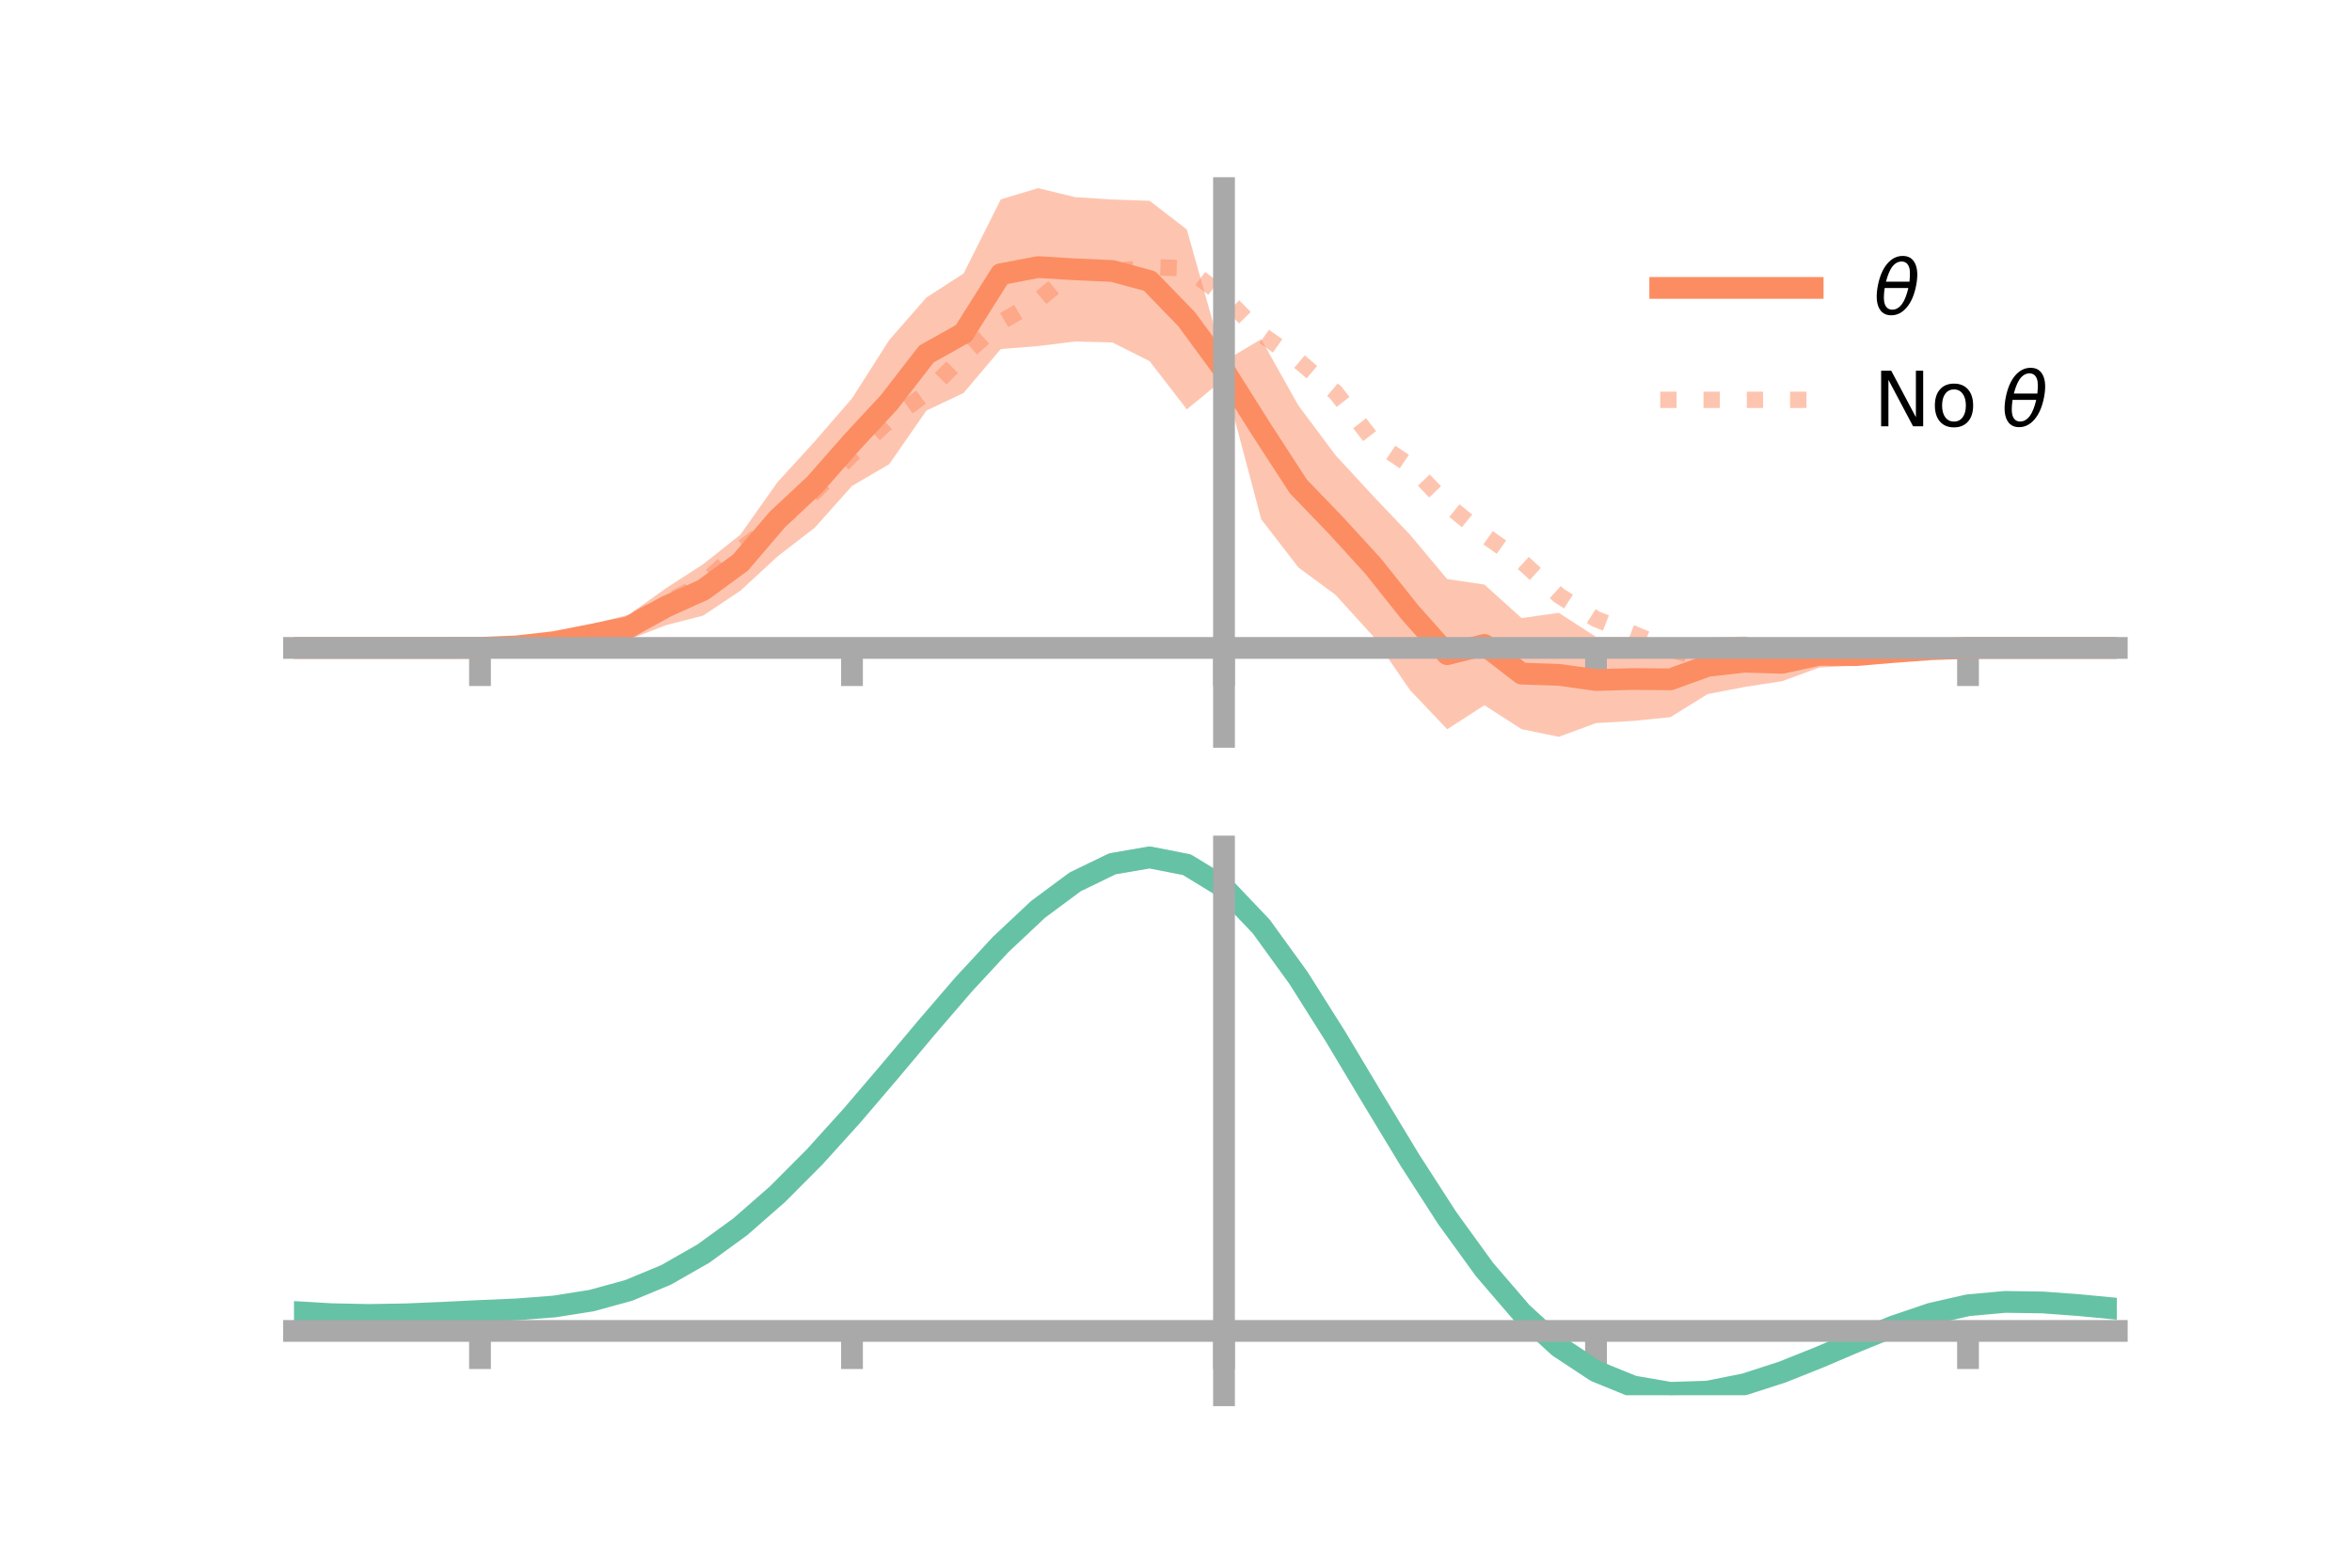 <?xml version="1.0" encoding="utf-8" standalone="no"?>
<!DOCTYPE svg PUBLIC "-//W3C//DTD SVG 1.1//EN"
  "http://www.w3.org/Graphics/SVG/1.1/DTD/svg11.dtd">
<!-- Created with matplotlib (https://matplotlib.org/) -->
<svg height="144pt" version="1.1" viewBox="0 0 216 144" width="216pt" xmlns="http://www.w3.org/2000/svg" xmlns:xlink="http://www.w3.org/1999/xlink">
 <defs>
  <style type="text/css">*{stroke-linecap:butt;stroke-linejoin:round;}</style>
 </defs>
 <g id="figure_1">
  <g id="patch_1">
   <path d="M 0 144 
L 216 144 
L 216 0 
L 0 0 
z
" style="fill:none;"/>
  </g>
  <g id="axes_1">
   <g id="patch_2">
    <path d="M 27 67.68 
L 194.4 67.68 
L 194.4 17.28 
L 27 17.28 
z
" style="fill:none;"/>
   </g>
   <g id="PolyCollection_1">
    <path clip-path="url(#p9bb0ce2723)" d="M 27 59.513 
L 27 59.513 
L 30.416 59.513 
L 33.833 59.513 
L 37.249 59.513 
L 40.665 59.513 
L 44.082 59.504 
L 47.498 59.224 
L 50.914 58.517 
L 54.331 57.341 
L 57.747 56.467 
L 61.163 54.03 
L 64.58 51.823 
L 67.996 49.107 
L 71.412 44.278 
L 74.829 40.536 
L 78.245 36.596 
L 81.661 31.237 
L 85.078 27.328 
L 88.494 25.121 
L 91.91 18.313 
L 95.327 17.28 
L 98.743 18.111 
L 102.159 18.325 
L 105.576 18.443 
L 108.992 21.074 
L 112.408 33.193 
L 115.824 31.157 
L 119.241 37.25 
L 122.657 41.82 
L 126.073 45.523 
L 129.49 49.115 
L 132.906 53.193 
L 136.322 53.695 
L 139.739 56.773 
L 143.155 56.292 
L 146.571 58.501 
L 149.988 58.519 
L 153.404 58.929 
L 156.82 58.575 
L 160.237 58.463 
L 163.653 59.191 
L 167.069 58.976 
L 170.486 59.221 
L 173.902 59.425 
L 177.318 59.493 
L 180.735 59.509 
L 184.151 59.513 
L 187.567 59.513 
L 190.984 59.513 
L 194.4 59.513 
L 194.4 59.513 
L 194.4 59.513 
L 190.984 59.513 
L 187.567 59.513 
L 184.151 59.513 
L 180.735 59.521 
L 177.318 59.777 
L 173.902 60.349 
L 170.486 61.13 
L 167.069 61.321 
L 163.653 62.573 
L 160.237 63.097 
L 156.82 63.757 
L 153.404 65.876 
L 149.988 66.221 
L 146.571 66.421 
L 143.155 67.68 
L 139.739 66.977 
L 136.322 64.78 
L 132.906 66.985 
L 129.49 63.39 
L 126.073 58.411 
L 122.657 54.647 
L 119.241 52.125 
L 115.824 47.695 
L 112.408 34.803 
L 108.992 37.601 
L 105.576 33.177 
L 102.159 31.457 
L 98.743 31.367 
L 95.327 31.788 
L 91.91 32.06 
L 88.494 36.095 
L 85.078 37.715 
L 81.661 42.638 
L 78.245 44.639 
L 74.829 48.47 
L 71.412 51.107 
L 67.996 54.261 
L 64.58 56.544 
L 61.163 57.427 
L 57.747 58.747 
L 54.331 59.275 
L 50.914 59.443 
L 47.498 59.514 
L 44.082 59.516 
L 40.665 59.513 
L 37.249 59.513 
L 33.833 59.513 
L 30.416 59.513 
L 27 59.513 
z
" style="fill:#fc8d62;fill-opacity:0.5;"/>
   </g>
   <g id="matplotlib.axis_1">
    <g id="xtick_1">
     <g id="line2d_1">
      <defs>
       <path d="M 0 0 
L 0 3.5 
" id="ma2d70a5fdd" style="stroke:#a9a9a9;stroke-width:2;"/>
      </defs>
      <g>
       <use style="fill:#a9a9a9;stroke:#a9a9a9;stroke-width:2;" x="44.082" xlink:href="#ma2d70a5fdd" y="59.513"/>
      </g>
     </g>
    </g>
    <g id="xtick_2">
     <g id="line2d_2">
      <g>
       <use style="fill:#a9a9a9;stroke:#a9a9a9;stroke-width:2;" x="78.245" xlink:href="#ma2d70a5fdd" y="59.513"/>
      </g>
     </g>
    </g>
    <g id="xtick_3">
     <g id="line2d_3">
      <g>
       <use style="fill:#a9a9a9;stroke:#a9a9a9;stroke-width:2;" x="112.408" xlink:href="#ma2d70a5fdd" y="59.513"/>
      </g>
     </g>
    </g>
    <g id="xtick_4">
     <g id="line2d_4">
      <g>
       <use style="fill:#a9a9a9;stroke:#a9a9a9;stroke-width:2;" x="146.571" xlink:href="#ma2d70a5fdd" y="59.513"/>
      </g>
     </g>
    </g>
    <g id="xtick_5">
     <g id="line2d_5">
      <g>
       <use style="fill:#a9a9a9;stroke:#a9a9a9;stroke-width:2;" x="180.735" xlink:href="#ma2d70a5fdd" y="59.513"/>
      </g>
     </g>
    </g>
   </g>
   <g id="matplotlib.axis_2"/>
   <g id="line2d_6">
    <path clip-path="url(#p9bb0ce2723)" d="M 27 59.513 
L 30.416 59.513 
L 33.833 59.513 
L 37.249 59.513 
L 40.665 59.513 
L 44.082 59.51 
L 47.498 59.369 
L 50.914 58.98 
L 54.331 58.308 
L 57.747 57.607 
L 61.163 55.729 
L 64.58 54.183 
L 67.996 51.684 
L 71.412 47.692 
L 74.829 44.503 
L 78.245 40.618 
L 81.661 36.938 
L 85.078 32.522 
L 88.494 30.608 
L 91.91 25.187 
L 95.327 24.534 
L 98.743 24.739 
L 102.159 24.891 
L 105.576 25.81 
L 108.992 29.337 
L 112.408 33.998 
L 115.824 39.426 
L 119.241 44.687 
L 122.657 48.233 
L 126.073 51.967 
L 129.49 56.253 
L 132.906 60.089 
L 136.322 59.238 
L 139.739 61.875 
L 143.155 61.986 
L 146.571 62.461 
L 149.988 62.37 
L 153.404 62.402 
L 156.82 61.166 
L 160.237 60.78 
L 163.653 60.882 
L 167.069 60.149 
L 170.486 60.176 
L 173.902 59.887 
L 177.318 59.635 
L 180.735 59.515 
L 184.151 59.513 
L 187.567 59.513 
L 190.984 59.513 
L 194.4 59.513 
" style="fill:none;stroke:#fc8d62;stroke-linecap:square;stroke-width:2;"/>
   </g>
   <g id="line2d_7">
    <path clip-path="url(#p9bb0ce2723)" d="M 27 59.513 
L 30.416 59.513 
L 33.833 59.513 
L 37.249 59.513 
L 40.665 59.513 
L 44.082 59.512 
L 47.498 59.344 
L 50.914 58.914 
L 54.331 58.242 
L 57.747 57.23 
L 61.163 55.39 
L 64.58 53.594 
L 67.996 50.454 
L 71.412 47.915 
L 74.829 45.18 
L 78.245 41.768 
L 81.661 38.625 
L 85.078 36.117 
L 88.494 32.672 
L 91.91 29.584 
L 95.327 27.595 
L 98.743 24.751 
L 102.159 24.955 
L 105.576 24.534 
L 108.992 24.644 
L 112.408 27.227 
L 115.824 30.696 
L 119.241 33.13 
L 122.657 36.041 
L 126.073 40.433 
L 129.49 42.758 
L 132.906 46.359 
L 136.322 49.151 
L 139.739 51.57 
L 143.155 54.685 
L 146.571 56.867 
L 149.988 58.205 
L 153.404 59.648 
L 156.82 60.608 
L 160.237 60.248 
L 163.653 60.562 
L 167.069 60.179 
L 170.486 60.093 
L 173.902 59.905 
L 177.318 59.653 
L 180.735 59.513 
L 184.151 59.513 
L 187.567 59.513 
L 190.984 59.513 
L 194.4 59.513 
" style="fill:none;stroke:#fc8d62;stroke-dasharray:1.5,2.475;stroke-dashoffset:0;stroke-opacity:0.5;stroke-width:1.5;"/>
   </g>
   <g id="patch_3">
    <path d="M 112.408 67.68 
L 112.408 17.28 
" style="fill:none;stroke:#a9a9a9;stroke-linecap:square;stroke-linejoin:miter;stroke-width:2;"/>
   </g>
   <g id="patch_4">
    <path d="M 194.4 67.68 
L 194.4 17.28 
" style="fill:none;"/>
   </g>
   <g id="patch_5">
    <path d="M 27 59.513 
L 194.4 59.513 
" style="fill:none;stroke:#a9a9a9;stroke-linecap:square;stroke-linejoin:miter;stroke-width:2;"/>
   </g>
   <g id="patch_6">
    <path d="M 27 17.28 
L 194.4 17.28 
" style="fill:none;"/>
   </g>
   <g id="legend_1">
    <g id="line2d_8">
     <path d="M 152.47 26.449 
L 166.47 26.449 
" style="fill:none;stroke:#fc8d62;stroke-linecap:square;stroke-width:2;"/>
    </g>
    <g id="line2d_9"/>
    <g id="text_1">
     <!-- $\theta$ -->
     <g transform="translate(172.07 28.899)scale(0.07 -0.07)">
      <defs>
       <path d="M 45.516 34.672 
L 14.453 34.672 
Q 12.359 20.062 14.5 13.875 
Q 17.188 6.25 24.469 6.25 
Q 31.781 6.25 37.359 13.922 
Q 42.234 20.656 45.516 34.672 
z
M 47.016 42.969 
Q 48.344 56.844 46.625 61.719 
Q 43.953 69.438 36.766 69.438 
Q 29.297 69.438 23.828 61.812 
Q 19.531 55.672 16.156 42.969 
z
M 38.188 76.766 
Q 49.906 76.766 54.594 66.406 
Q 59.281 56.109 55.719 37.844 
Q 52.203 19.625 43.453 9.281 
Q 34.766 -1.125 23.047 -1.125 
Q 11.281 -1.125 6.641 9.281 
Q 2 19.625 5.516 37.844 
Q 9.078 56.109 17.719 66.406 
Q 26.422 76.766 38.188 76.766 
z
" id="DejaVuSans-Oblique-952"/>
      </defs>
      <use transform="translate(0 0.234)" xlink:href="#DejaVuSans-Oblique-952"/>
     </g>
    </g>
    <g id="line2d_10">
     <path d="M 152.47 36.724 
L 166.47 36.724 
" style="fill:none;stroke:#fc8d62;stroke-dasharray:1.5,2.475;stroke-dashoffset:0;stroke-opacity:0.5;stroke-width:1.5;"/>
    </g>
    <g id="line2d_11"/>
    <g id="text_2">
     <!-- No $\theta$ -->
     <g transform="translate(172.07 39.174)scale(0.07 -0.07)">
      <defs>
       <path d="M 9.812 72.906 
L 23.094 72.906 
L 55.422 11.922 
L 55.422 72.906 
L 64.984 72.906 
L 64.984 0 
L 51.703 0 
L 19.391 60.984 
L 19.391 0 
L 9.812 0 
z
" id="DejaVuSans-78"/>
       <path d="M 30.609 48.391 
Q 23.391 48.391 19.188 42.75 
Q 14.984 37.109 14.984 27.297 
Q 14.984 17.484 19.156 11.844 
Q 23.344 6.203 30.609 6.203 
Q 37.797 6.203 41.984 11.859 
Q 46.188 17.531 46.188 27.297 
Q 46.188 37.016 41.984 42.703 
Q 37.797 48.391 30.609 48.391 
z
M 30.609 56 
Q 42.328 56 49.016 48.375 
Q 55.719 40.766 55.719 27.297 
Q 55.719 13.875 49.016 6.219 
Q 42.328 -1.422 30.609 -1.422 
Q 18.844 -1.422 12.172 6.219 
Q 5.516 13.875 5.516 27.297 
Q 5.516 40.766 12.172 48.375 
Q 18.844 56 30.609 56 
z
" id="DejaVuSans-111"/>
       <path id="DejaVuSans-32"/>
      </defs>
      <use transform="translate(0 0.234)" xlink:href="#DejaVuSans-78"/>
      <use transform="translate(74.805 0.234)" xlink:href="#DejaVuSans-111"/>
      <use transform="translate(135.986 0.234)" xlink:href="#DejaVuSans-32"/>
      <use transform="translate(167.773 0.234)" xlink:href="#DejaVuSans-Oblique-952"/>
     </g>
    </g>
   </g>
  </g>
  <g id="axes_2">
   <g id="patch_7">
    <path d="M 27 128.16 
L 194.4 128.16 
L 194.4 77.76 
L 27 77.76 
z
" style="fill:none;"/>
   </g>
   <g id="PolyCollection_2">
    <path clip-path="url(#p1389e8a597)" d="M 27 120.555 
L 27 120.471 
L 30.416 120.682 
L 33.833 120.755 
L 37.249 120.693 
L 40.665 120.54 
L 44.082 120.365 
L 47.498 120.213 
L 50.914 119.943 
L 54.331 119.396 
L 57.747 118.448 
L 61.163 117.004 
L 64.58 115.015 
L 67.996 112.472 
L 71.412 109.406 
L 74.829 105.886 
L 78.245 102.012 
L 81.661 97.913 
L 85.078 93.744 
L 88.494 89.68 
L 91.91 85.909 
L 95.327 82.63 
L 98.743 80.046 
L 102.159 78.358 
L 105.576 77.76 
L 108.992 78.439 
L 112.408 80.561 
L 115.824 84.205 
L 119.241 88.994 
L 122.657 94.491 
L 126.073 100.289 
L 129.49 106.032 
L 132.906 111.42 
L 136.322 116.219 
L 139.739 120.26 
L 143.155 123.441 
L 146.571 125.722 
L 149.988 127.125 
L 153.404 127.721 
L 156.82 127.616 
L 160.237 126.947 
L 163.653 125.863 
L 167.069 124.525 
L 170.486 123.094 
L 173.902 121.73 
L 177.318 120.585 
L 180.735 119.81 
L 184.151 119.503 
L 187.567 119.557 
L 190.984 119.82 
L 194.4 120.16 
L 194.4 120.27 
L 194.4 120.27 
L 190.984 119.956 
L 187.567 119.712 
L 184.151 119.668 
L 180.735 119.98 
L 177.318 120.765 
L 173.902 121.939 
L 170.486 123.35 
L 167.069 124.834 
L 163.653 126.222 
L 160.237 127.345 
L 156.82 128.04 
L 153.404 128.16 
L 149.988 127.578 
L 146.571 126.201 
L 143.155 123.975 
L 139.739 120.888 
L 136.322 116.98 
L 132.906 112.343 
L 129.49 107.135 
L 126.073 101.58 
L 122.657 95.965 
L 119.241 90.637 
L 115.824 85.994 
L 112.408 82.461 
L 108.992 80.408 
L 105.576 79.755 
L 102.159 80.333 
L 98.743 81.958 
L 95.327 84.438 
L 91.91 87.578 
L 88.494 91.183 
L 85.078 95.061 
L 81.661 99.033 
L 78.245 102.933 
L 74.829 106.616 
L 71.412 109.962 
L 67.996 112.878 
L 64.58 115.304 
L 61.163 117.212 
L 57.747 118.609 
L 54.331 119.536 
L 50.914 120.071 
L 47.498 120.331 
L 44.082 120.472 
L 40.665 120.631 
L 37.249 120.766 
L 33.833 120.815 
L 30.416 120.745 
L 27 120.555 
z
" style="fill:#66c2a5;fill-opacity:0.5;"/>
   </g>
   <g id="matplotlib.axis_3">
    <g id="xtick_6">
     <g id="line2d_12">
      <g>
       <use style="fill:#a9a9a9;stroke:#a9a9a9;stroke-width:2;" x="44.082" xlink:href="#ma2d70a5fdd" y="122.255"/>
      </g>
     </g>
    </g>
    <g id="xtick_7">
     <g id="line2d_13">
      <g>
       <use style="fill:#a9a9a9;stroke:#a9a9a9;stroke-width:2;" x="78.245" xlink:href="#ma2d70a5fdd" y="122.255"/>
      </g>
     </g>
    </g>
    <g id="xtick_8">
     <g id="line2d_14">
      <g>
       <use style="fill:#a9a9a9;stroke:#a9a9a9;stroke-width:2;" x="112.408" xlink:href="#ma2d70a5fdd" y="122.255"/>
      </g>
     </g>
    </g>
    <g id="xtick_9">
     <g id="line2d_15">
      <g>
       <use style="fill:#a9a9a9;stroke:#a9a9a9;stroke-width:2;" x="146.571" xlink:href="#ma2d70a5fdd" y="122.255"/>
      </g>
     </g>
    </g>
    <g id="xtick_10">
     <g id="line2d_16">
      <g>
       <use style="fill:#a9a9a9;stroke:#a9a9a9;stroke-width:2;" x="180.735" xlink:href="#ma2d70a5fdd" y="122.255"/>
      </g>
     </g>
    </g>
   </g>
   <g id="matplotlib.axis_4"/>
   <g id="line2d_17">
    <path clip-path="url(#p1389e8a597)" d="M 27 120.513 
L 30.416 120.714 
L 33.833 120.785 
L 37.249 120.73 
L 40.665 120.586 
L 44.082 120.419 
L 47.498 120.272 
L 50.914 120.007 
L 54.331 119.466 
L 57.747 118.528 
L 61.163 117.108 
L 64.58 115.16 
L 67.996 112.675 
L 71.412 109.684 
L 74.829 106.251 
L 78.245 102.472 
L 81.661 98.473 
L 85.078 94.403 
L 88.494 90.431 
L 91.91 86.744 
L 95.327 83.534 
L 98.743 81.002 
L 102.159 79.345 
L 105.576 78.757 
L 108.992 79.424 
L 112.408 81.511 
L 115.824 85.099 
L 119.241 89.816 
L 122.657 95.228 
L 126.073 100.935 
L 129.49 106.584 
L 132.906 111.881 
L 136.322 116.599 
L 139.739 120.574 
L 143.155 123.708 
L 146.571 125.962 
L 149.988 127.352 
L 153.404 127.94 
L 156.82 127.828 
L 160.237 127.146 
L 163.653 126.042 
L 167.069 124.679 
L 170.486 123.222 
L 173.902 121.834 
L 177.318 120.675 
L 180.735 119.895 
L 184.151 119.586 
L 187.567 119.635 
L 190.984 119.888 
L 194.4 120.215 
" style="fill:none;stroke:#66c2a5;stroke-linecap:square;stroke-width:2;"/>
   </g>
   <g id="patch_8">
    <path d="M 112.408 128.16 
L 112.408 77.76 
" style="fill:none;stroke:#a9a9a9;stroke-linecap:square;stroke-linejoin:miter;stroke-width:2;"/>
   </g>
   <g id="patch_9">
    <path d="M 194.4 128.16 
L 194.4 77.76 
" style="fill:none;"/>
   </g>
   <g id="patch_10">
    <path d="M 27 122.255 
L 194.4 122.255 
" style="fill:none;stroke:#a9a9a9;stroke-linecap:square;stroke-linejoin:miter;stroke-width:2;"/>
   </g>
   <g id="patch_11">
    <path d="M 27 77.76 
L 194.4 77.76 
" style="fill:none;"/>
   </g>
  </g>
 </g>
 <defs>
  <clipPath id="p9bb0ce2723">
   <rect height="50.4" width="167.4" x="27" y="17.28"/>
  </clipPath>
  <clipPath id="p1389e8a597">
   <rect height="50.4" width="167.4" x="27" y="77.76"/>
  </clipPath>
 </defs>
</svg>
